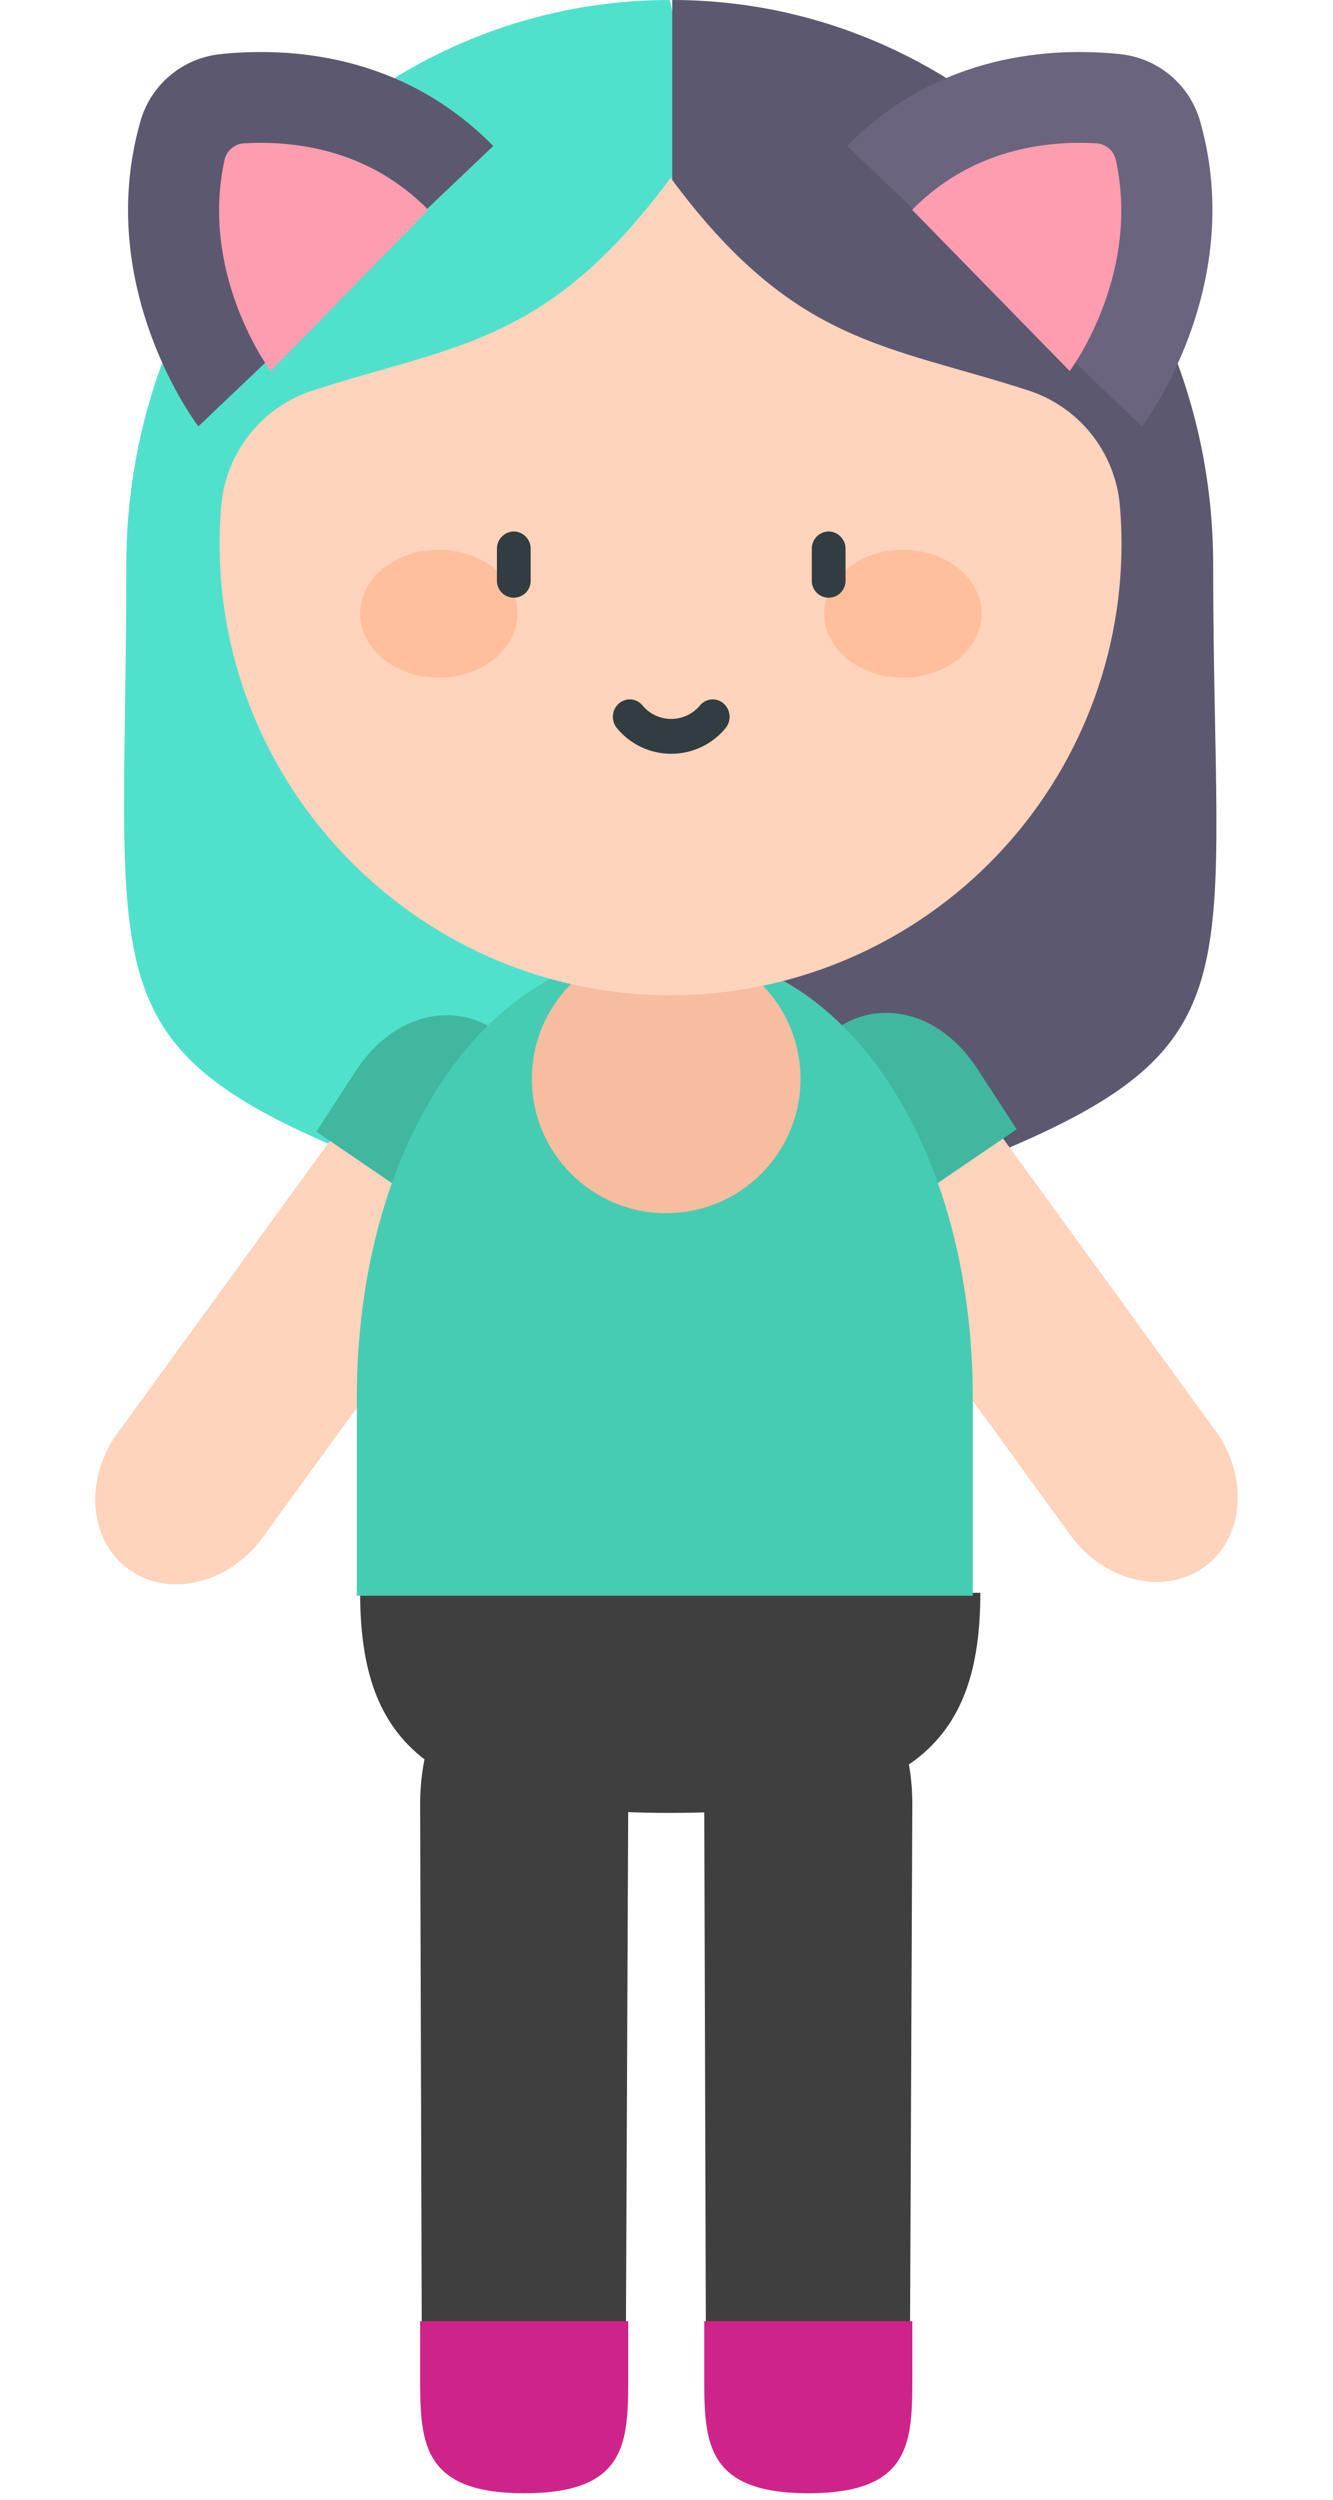 
<svg width="200" height="375" viewBox="0 0 200 375" fill="none" xmlns="http://www.w3.org/2000/svg">
<path d="M100.506 0L118.872 85.56L107.402 151.097H96.908L81.493 151.72L71.898 160.443C71.898 160.443 64.702 158.885 59.605 163.87C54.508 168.855 52.409 172.905 52.409 172.905C12.822 156.474 18.954 145.914 18.954 84.741C18.954 38.012 55.541 0 100.506 0Z" fill="#50E1CD"/>
<path d="M149.674 172.905C149.674 172.905 145.496 166.985 141.617 163.247C137.738 160.443 133.262 158.885 129.682 160.131C127.859 160.766 121.923 148.916 116.079 152.966C110.601 150.743 100.861 151.72 100.861 151.72V0C145.595 0 182.022 38.012 182.022 84.741C182.022 145.914 189.06 156.474 149.674 172.905Z" fill="#5C586F"/>
<path d="M78.588 373.426C69.967 373.426 63.283 363.861 63.283 351.024L63.038 270.575C63.038 264.415 64.683 258.508 67.61 254.152C70.537 249.796 74.508 247.35 78.647 247.35C82.787 247.35 86.758 249.796 89.685 254.152C92.612 258.508 94.257 264.415 94.257 270.575L93.907 350.925C93.903 363.762 87.209 373.426 78.588 373.426Z" fill="#3F3F3F"/>
<path d="M63.038 348.211V355.911C63.038 365.916 62.876 374.026 78.647 374.026C94.419 374.026 94.257 366.08 94.257 355.911V348.211H63.038Z" fill="#CE2489"/>
<path d="M121.214 373.426C112.593 373.426 105.909 363.861 105.909 351.024L105.664 270.575C105.664 264.415 107.309 258.508 110.236 254.152C113.163 249.796 117.134 247.35 121.273 247.35C125.413 247.35 129.384 249.796 132.311 254.152C135.238 258.508 136.883 264.415 136.883 270.575L136.533 350.925C136.529 363.762 129.835 373.426 121.214 373.426Z" fill="#3F3F3F"/>
<path d="M105.664 348.211V355.911C105.664 365.916 105.502 374.026 121.273 374.026C137.045 374.026 136.883 366.08 136.883 355.911V348.211H105.664Z" fill="#CE2489"/>
<path d="M54.033 238.944C54.033 261.758 64.539 271.964 100.561 271.964C136.583 271.964 147.089 261.758 147.089 238.944H54.033Z" fill="#3F3F3F"/>
<path d="M182.2 214.418L144.567 162.635C139.394 155.732 130.392 153.733 124.468 158.173C118.543 162.614 117.946 171.798 123.12 178.695L160.741 230.496C165.914 237.399 174.913 239.398 180.84 234.958C186.768 230.519 187.372 221.321 182.2 214.418Z" fill="#FFD3BC"/>
<path d="M130.257 184.596L123.718 174.735C117.905 166.145 119.607 158.305 125.709 154.176C131.811 150.047 140.638 151.448 146.447 160.042L152.537 169.412L130.257 184.596Z" fill="#41B7A0"/>
<path d="M17.8 214.768L55.433 162.985C60.606 156.082 69.608 154.082 75.532 158.523C81.457 162.963 82.054 172.148 76.88 179.044L39.259 230.846C34.086 237.749 25.087 239.748 19.16 235.308C13.232 230.868 12.628 221.671 17.8 214.768Z" fill="#FFD3BC"/>
<path d="M69.743 184.947L76.281 175.086C82.095 166.495 80.392 158.656 74.29 154.527C68.188 150.398 59.362 151.799 53.552 160.392L47.462 169.762L69.743 184.947Z" fill="#41B7A0"/>
<path d="M145.955 209.669C145.955 172.793 127.443 142.481 99.808 142.481C72.173 142.481 53.537 172.793 53.537 209.669C53.537 222.081 53.537 239.389 53.537 239.389H145.955C145.955 239.389 145.955 221.062 145.955 209.669Z" fill="#46CCB2"/>
<path d="M99.952 181.999C111.084 181.999 120.108 172.975 120.108 161.842C120.108 150.71 111.084 141.686 99.952 141.686C88.819 141.686 79.795 150.71 79.795 161.842C79.795 172.975 88.819 181.999 99.952 181.999Z" fill="#F6BDA0"/>
<path d="M168.019 75.808C167.677 71.911 166.197 68.201 163.762 65.139C161.327 62.077 158.046 59.799 154.326 58.588C133.02 51.664 119.145 51.763 100.617 26.672C82.09 51.751 68.215 51.664 46.908 58.588C43.186 59.794 39.901 62.07 37.463 65.13C35.026 68.191 33.543 71.902 33.2 75.8C32.995 78.196 32.916 80.6 32.965 83.005C33.686 119.559 63.711 149.121 100.269 149.307C109.182 149.351 118.016 147.633 126.264 144.253C134.511 140.873 142.01 135.896 148.328 129.61C154.647 123.323 159.661 115.85 163.084 107.62C166.506 99.389 168.268 90.564 168.269 81.651C168.269 79.684 168.186 77.736 168.019 75.808Z" fill="#FFD3BC"/>
<path d="M65.833 101.653C72.356 101.653 77.645 97.36 77.645 92.063C77.645 86.766 72.356 82.477 65.833 82.477C59.311 82.477 54.022 86.769 54.022 92.063C54.022 97.356 59.311 101.653 65.833 101.653Z" fill="#FFBF9D"/>
<path d="M135.479 101.653C142.001 101.653 147.287 97.36 147.287 92.063C147.287 86.766 142.001 82.477 135.479 82.477C128.957 82.477 123.667 86.769 123.667 92.063C123.667 97.356 128.953 101.653 135.479 101.653Z" fill="#FFBF9D"/>
<path d="M77.087 79.728C76.405 79.74 75.755 80.022 75.281 80.513C74.807 81.003 74.547 81.662 74.558 82.344V87.035C74.545 87.376 74.601 87.716 74.722 88.034C74.843 88.353 75.027 88.644 75.264 88.889C75.5 89.135 75.784 89.33 76.097 89.464C76.411 89.597 76.748 89.666 77.089 89.666C77.43 89.666 77.767 89.597 78.081 89.464C78.395 89.33 78.678 89.135 78.915 88.889C79.151 88.644 79.335 88.353 79.457 88.034C79.578 87.716 79.633 87.376 79.62 87.035V82.344C79.626 82.006 79.565 81.67 79.44 81.356C79.316 81.041 79.131 80.754 78.896 80.511C78.66 80.269 78.38 80.074 78.07 79.94C77.759 79.805 77.425 79.733 77.087 79.728Z" fill="#313D40"/>
<path d="M124.331 79.728C123.993 79.733 123.659 79.805 123.349 79.94C123.039 80.074 122.758 80.269 122.523 80.511C122.288 80.754 122.103 81.041 121.978 81.356C121.854 81.67 121.793 82.006 121.798 82.344V87.035C121.785 87.376 121.841 87.716 121.962 88.034C122.083 88.353 122.268 88.644 122.504 88.889C122.74 89.135 123.024 89.33 123.337 89.464C123.651 89.597 123.989 89.666 124.329 89.666C124.67 89.666 125.008 89.597 125.321 89.464C125.635 89.33 125.918 89.135 126.155 88.889C126.391 88.644 126.575 88.353 126.697 88.034C126.818 87.716 126.874 87.376 126.861 87.035V82.344C126.872 81.662 126.612 81.003 126.137 80.513C125.663 80.022 125.014 79.74 124.331 79.728Z" fill="#313D40"/>
<path d="M108.599 105.562C108.352 105.337 108.061 105.165 107.745 105.056C107.429 104.946 107.095 104.902 106.761 104.926C106.427 104.95 106.102 105.041 105.805 105.194C105.508 105.347 105.244 105.559 105.031 105.816C104.506 106.454 103.846 106.967 103.099 107.319C102.352 107.671 101.536 107.854 100.71 107.854C99.884 107.854 99.069 107.671 98.322 107.319C97.575 106.967 96.915 106.454 96.389 105.816C96.176 105.559 95.913 105.347 95.616 105.194C95.319 105.041 94.993 104.95 94.66 104.926C94.326 104.902 93.991 104.946 93.675 105.056C93.359 105.165 93.069 105.337 92.821 105.562C92.313 106.028 92.004 106.671 91.959 107.358C91.913 108.045 92.133 108.723 92.575 109.252C93.565 110.45 94.808 111.414 96.214 112.076C97.621 112.738 99.156 113.081 100.71 113.081C102.265 113.081 103.8 112.738 105.206 112.076C106.613 111.414 107.855 110.45 108.846 109.252C109.287 108.723 109.508 108.045 109.462 107.358C109.416 106.671 109.107 106.028 108.599 105.562Z" fill="#313D40"/>
<path d="M168.099 8.126C170.881 8.42 173.511 9.543 175.647 11.349C177.783 13.155 179.328 15.562 180.081 18.256C187.174 43.306 171.346 63.963 171.346 63.963L127.088 21.903C140.84 7.922 157.946 7.065 168.099 8.126Z" fill="#6A647F"/>
<path d="M164.467 21.5H164.493C165.185 21.541 165.845 21.807 166.373 22.257C166.9 22.707 167.266 23.317 167.416 23.994C171.055 40.587 161.449 54.357 160.499 55.664L136.854 31.479C145.817 22.354 156.989 21.072 164.475 21.504L164.467 21.5Z" fill="#FF9DB0"/>
<path d="M33.023 8.126C30.243 8.421 27.615 9.545 25.481 11.351C23.347 13.158 21.804 15.563 21.052 18.256C13.933 43.306 29.761 63.963 29.761 63.963L74.008 21.903C60.267 7.922 43.161 7.065 33.023 8.126Z" fill="#5C586F"/>
<path d="M36.64 21.5H36.614C35.922 21.541 35.262 21.807 34.734 22.257C34.207 22.707 33.841 23.317 33.691 23.994C30.06 40.587 39.651 54.357 40.608 55.665L64.254 31.479C55.298 22.354 44.125 21.072 36.64 21.5Z" fill="#FF9DB0"/>
</svg>
